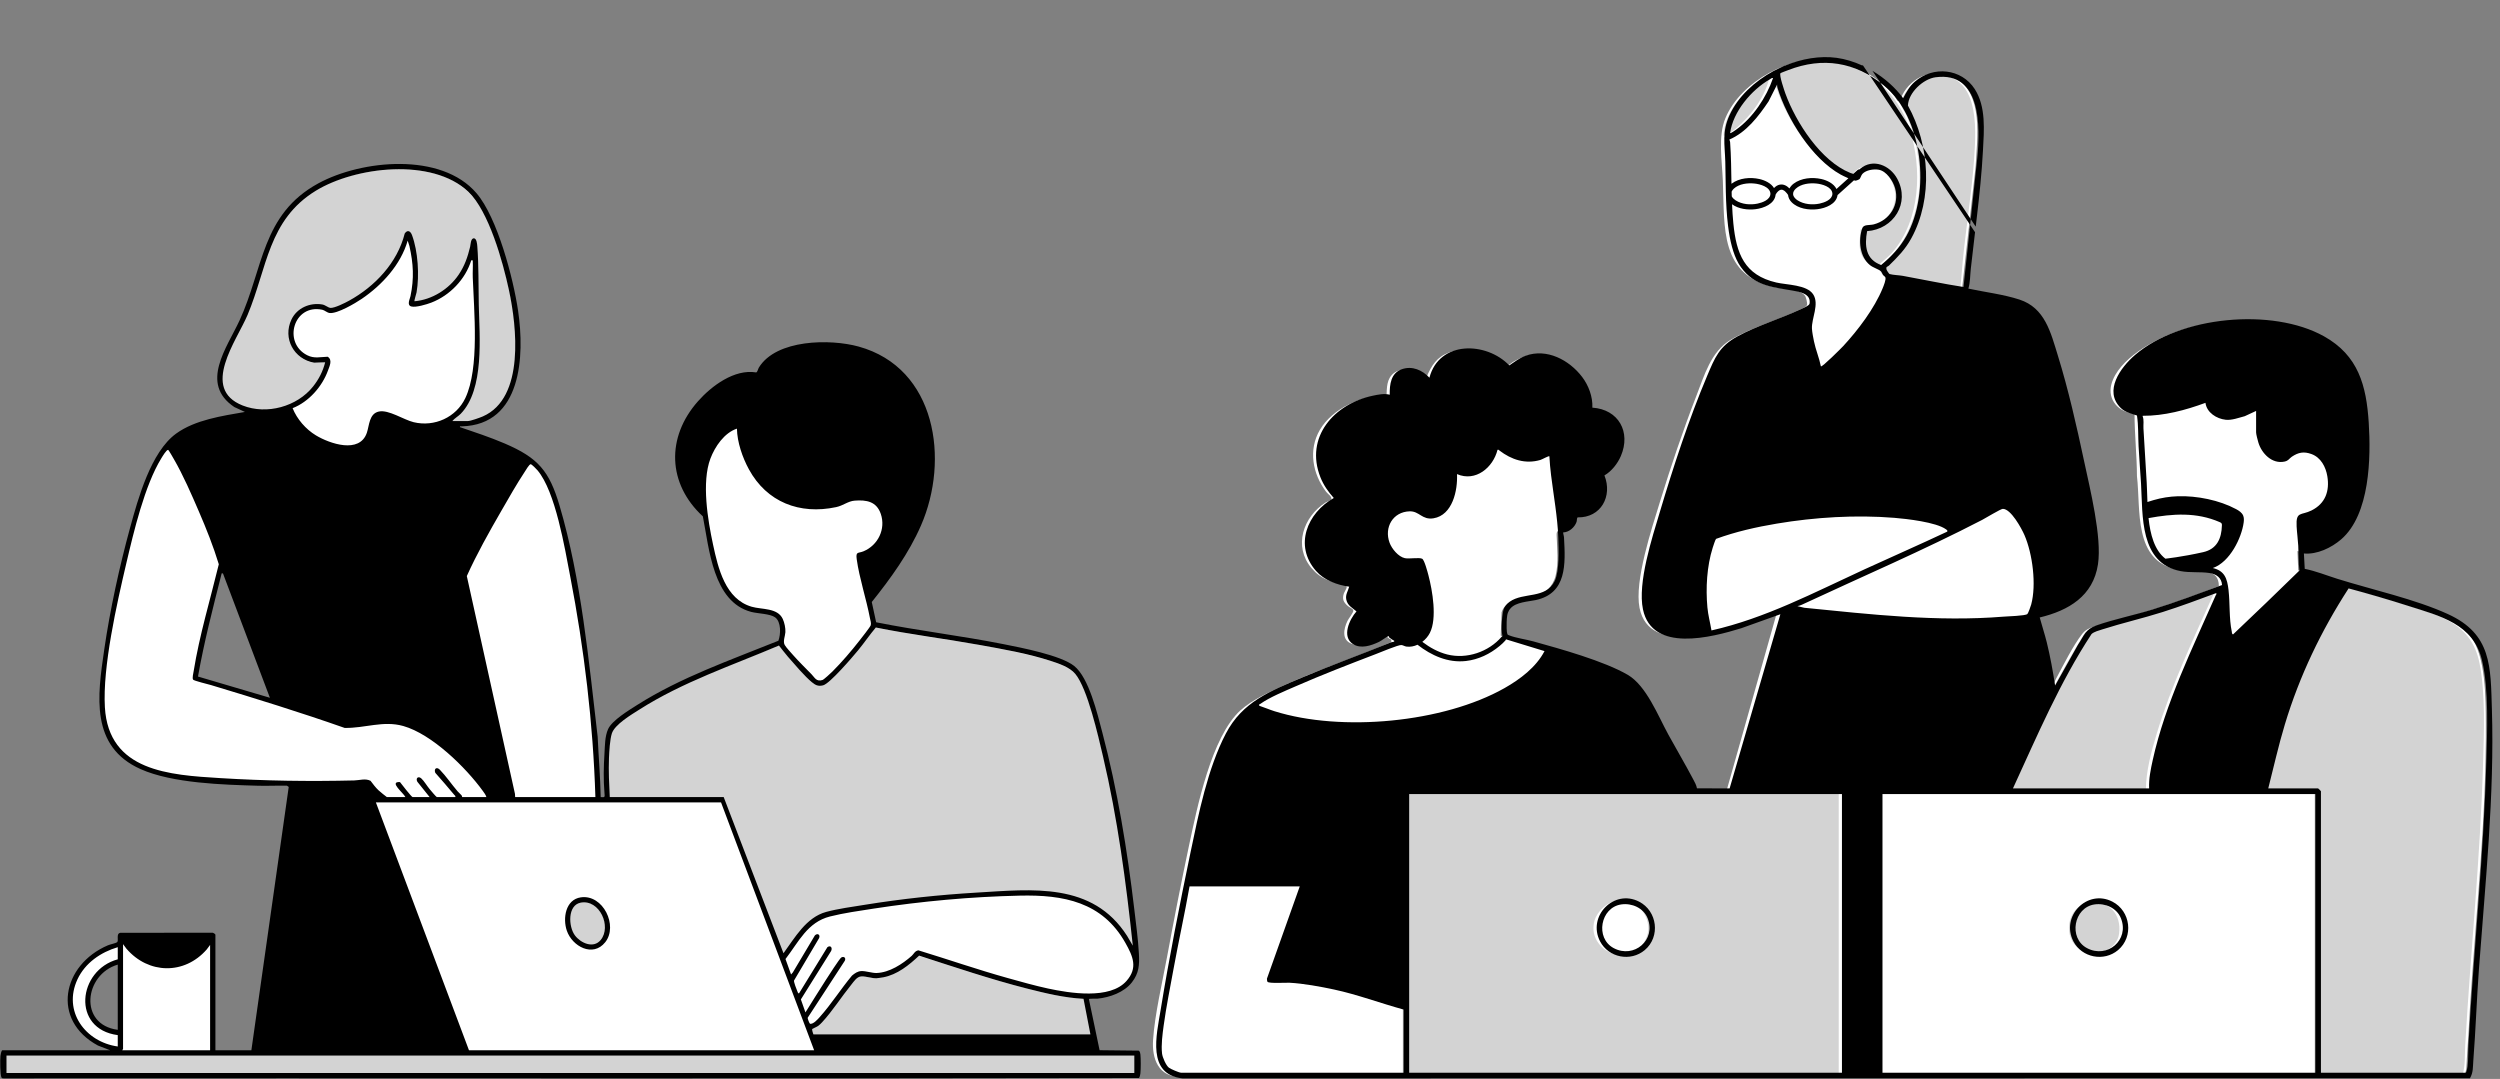 <?xml version="1.0" encoding="UTF-8" standalone="no"?>
<svg
   width="1001"
   zoomAndPan="magnify"
   viewBox="0 0 750.75 324"
   height="432"
   preserveAspectRatio="xMidYMid meet"
   version="1.0"
   id="svg11"
   sodipodi:docname="heroes1 copy.svg"
   inkscape:export-filename="heroes1 copy.svg"
   inkscape:export-xdpi="96"
   inkscape:export-ydpi="96"
   inkscape:version="1.3.2 (091e20e, 2023-11-25)"
   xmlns:inkscape="http://www.inkscape.org/namespaces/inkscape"
   xmlns:sodipodi="http://sodipodi.sourceforge.net/DTD/sodipodi-0.dtd"
   xmlns="http://www.w3.org/2000/svg"
   xmlns:svg="http://www.w3.org/2000/svg">
  <rect x="0" y="0" width="750.75" height="324" fill="#808080" stroke="none"/>
  <sodipodi:namedview
     id="namedview11"
     pagecolor="#ffffff"
     bordercolor="#000000"
     borderopacity="0.25"
     inkscape:showpageshadow="2"
     inkscape:pageopacity="0.0"
     inkscape:pagecheckerboard="0"
     inkscape:deskcolor="#d1d1d1"
     inkscape:zoom="0.71415176"
     inkscape:cx="468.38784"
     inkscape:cy="196.03676"
     inkscape:window-width="1512"
     inkscape:window-height="945"
     inkscape:window-x="0"
     inkscape:window-y="37"
     inkscape:window-maximized="0"
     inkscape:current-layer="g8" />
  <defs
     id="defs4">
    <clipPath
       id="c054de0911">
      <path
         d="M 0 0.055 L 750.5 0.055 L 750.5 323.945 L 0 323.945 Z M 0 0.055 "
         clip-rule="nonzero"
         id="path1" />
    </clipPath>
    <clipPath
       id="4c5e896ede">
      <path
         d="M 346 1 L 750 1 L 750 323.945 L 346 323.945 Z M 346 1 "
         clip-rule="nonzero"
         id="path2" />
    </clipPath>
    <clipPath
       id="84fbf42c8e">
      <path
         d="M 345 0.055 L 750.5 0.055 L 750.5 323.945 L 345 323.945 Z M 345 0.055 "
         clip-rule="nonzero"
         id="path3" />
    </clipPath>
    <clipPath
       id="309f08ec04">
      <path
         d="M 0 49 L 342.637 49 L 342.637 323.945 L 0 323.945 Z M 0 49 "
         clip-rule="nonzero"
         id="path4" />
    </clipPath>
  </defs>
  <g
     clip-path="url(#c054de0911)"
     id="g5">
    <path
       fill="#ffffff"
       d="M 750.5,323.945 H 0 Z"
       fill-opacity="1"
       fill-rule="nonzero"
       id="path5"
       sodipodi:nodetypes="ccc" />
  </g>
  <g
     clip-path="url(#4c5e896ede)"
     id="g6">
    <path
       fill="#ffffff"
       d="m 741.863,191.039 c 4.652,5.852 4.594,18.863 4.637,26.133 0.172,28.336 -2.945,56.648 -4.738,84.895 -0.336,5.328 -0.578,10.715 -0.977,16.051 -0.141,1.863 0.09,3.488 -0.996,5.211 -0.48,-0.355 -0.914,-0.008 -1.312,-0.023 -6.766,-0.254 -13.461,0.019 -20.203,0.008 -91.117,-0.164 -182.367,-0.23 -273.602,-0.047 -20.285,-0.289 -40.547,0.023 -60.801,0.047 -9.824,0.012 -19.613,0.027 -29.449,0.055 -6.57,0.019 -8.531,-5.422 -8.156,-11.09 0.508,-7.625 2.785,-17.293 4.211,-24.98 2.062,-11.109 4.23,-22.27 6.574,-33.324 2.418,-11.398 6.742,-32.797 15.5,-40.699 3.359,-3.031 8.824,-5.586 12.98,-7.457 10.566,-4.77 21.633,-8.473 32.301,-12.996 l -0.055,-0.785 c -0.734,-0.07 -1.762,-1.492 -2.262,-1.504 -0.316,-0.004 -3.699,1.996 -4.512,2.312 -1.695,0.66 -3.328,1.145 -5.102,0.484 -3.07,-1.137 -2.402,-4.492 -1.27,-6.855 0.348,-0.727 1.824,-2.52 1.77,-3.109 -0.055,-0.582 -1.129,-0.945 -1.598,-1.344 -1.375,-1.176 -1.832,-2.129 -1.215,-3.887 0.297,-0.848 1.551,-2.066 0.23,-2.426 -4.215,-1.152 -6.973,-1.555 -9.977,-5.113 -5.52,-6.539 -2.488,-15.375 4.184,-19.668 0.332,-0.215 1.781,-0.773 1.801,-0.91 0.152,-1.008 -1.023,-1.578 -1.578,-2.312 -4.086,-5.398 -5.422,-12.59 -1.887,-18.629 3.703,-6.332 12.73,-10.652 20,-10.055 0.137,-2.648 -0.019,-5.312 2.309,-7.055 1.848,-1.379 4.621,-1.07 6.535,0.043 0.523,0.305 2.645,2.488 3.07,1.895 0.043,-0.062 0.031,-0.473 0.133,-0.707 1.473,-3.438 3.055,-6 6.766,-7.359 4.707,-1.723 11.586,0 15.27,3.32 0.43,0.387 0.488,1.035 1.09,1.121 0.801,0.117 2.168,-1.199 2.965,-1.668 1.457,-0.859 3.395,-1.781 5.086,-1.973 8.035,-0.918 17.328,8.152 16.648,16.273 4.41,0.086 8.336,2.625 9.383,7.043 0.781,3.285 -0.559,7.191 -2.688,9.746 -0.465,0.562 -2.953,2.641 -3.012,2.84 -0.219,0.734 0.582,2.676 0.672,3.629 0.379,3.992 -2.422,7.973 -6.488,8.547 -0.605,0.086 -1.934,-0.055 -2.266,0.168 -0.324,0.223 -0.199,1.113 -0.34,1.605 -0.242,0.875 -1.395,2.004 -2.191,2.434 -1.215,0.656 -1.902,0.098 -1.848,1.824 0.125,4.031 0.652,8.062 -0.297,12.086 -0.801,3.395 -3.41,5.758 -6.742,6.641 -3.254,0.859 -8.242,0.477 -9.484,4.383 l -0.266,7.012 c 3.953,1.449 8.129,2.262 12.18,3.438 7.059,2.047 16.898,4.945 23.285,8.348 6.41,3.418 10.02,12.957 13.422,19.184 2.383,4.363 5.215,8.871 7.387,13.293 0.34,0.688 0.773,1.289 0.695,2.102 l 10.918,-0.019 15.117,-53.484 c -0.344,-0.039 -0.656,0.004 -0.984,0.109 -1.77,0.57 -3.727,1.602 -5.523,2.262 -9.246,3.391 -31.855,11.27 -34.805,-3.531 -1.602,-8.031 3.645,-23.805 6.141,-31.926 3.25,-10.555 6.898,-21.395 10.891,-31.684 2.391,-6.152 4.402,-13.406 10.332,-16.918 6.48,-3.836 14.422,-5.945 21.172,-9.246 0.602,-0.293 1.707,-0.668 1.793,-1.391 0.051,-0.441 -0.305,-1.977 -0.527,-2.395 -1.176,-2.168 -6.27,-2.223 -8.539,-2.652 -17.383,-3.309 -15.664,-17.953 -16.254,-32.164 -0.238,-5.789 -1.48,-13.297 0.762,-18.691 4.676,-11.242 19.844,-19.168 31.703,-17.645 6.875,0.883 14.965,5.781 19.23,11.184 0.203,0.254 0.613,1.113 0.672,1.152 0.996,0.664 1.137,-0.859 1.453,-1.504 2.883,-5.828 9.855,-8.578 15.789,-5.391 8.832,4.75 6.723,18.266 6.324,26.523 -1.418,12.426 -2.723,24.898 -4.141,37.336 1.977,0.203 3.949,0.633 5.891,1.043 4.301,0.914 12.27,2.176 15.168,5.52 4.113,4.746 7.414,18.844 9.055,25.246 2.57,10.035 4.922,20.469 6.812,30.656 2.613,14.094 5.891,27.258 -10.332,33.805 -1.656,0.668 -3.648,1.27 -5.418,1.516 -0.234,0.16 1.168,3.781 1.34,4.375 1.438,4.98 2.754,11.078 3.504,16.207 0.039,0.281 -0.012,1.02 0.023,1.066 0.031,0.039 0.828,0.043 0.941,-0.035 0.113,-0.082 0.977,-2.137 1.207,-2.562 2.141,-3.996 5.262,-10.254 7.973,-13.68 1.289,-1.633 3.059,-1.98 4.969,-2.574 4.012,-1.254 8.145,-2.191 12.172,-3.406 8.066,-2.43 16.027,-5.219 23.863,-8.289 -0.016,-2.738 -1.266,-3.922 -3.848,-4.422 -2.852,-0.555 -5.766,-0.07 -8.633,-0.613 -13.25,-2.504 -10.938,-17.949 -12.117,-28.023 -0.031,-6.297 -0.727,-12.535 -0.73,-18.855 -4.672,-0.145 -8.227,-4.07 -6.941,-8.766 2.059,-7.535 12.828,-13.406 19.715,-15.809 16.129,-5.625 44.871,-5.125 52.742,13.219 3.59,8.367 3.492,20.543 2.637,29.48 -0.844,8.84 -4.062,18.703 -12.906,22.371 -1.996,0.828 -4.188,1.453 -6.324,0.855 l 0.242,5.836 c 0.422,-0.027 0.816,0.012 1.23,0.109 3.016,0.738 6.484,2.176 9.535,3.121 7.645,2.371 15.402,4.449 23.008,6.922 6.035,1.965 13.859,4.461 17.926,9.57 z"
       fill-opacity="1"
       fill-rule="nonzero"
       id="path6"
       sodipodi:nodetypes="cccccccccccccsccccscccccccccccccccccccccccccccccccsccccccccccccccccccccccccscccccccccccccccccccccccccccccccccccc" />
  </g>
  <path
     fill="#d3d3d3"
     d="m 564.566,79.238 c -0.25,0.246 -0.453,0.777 -0.512,0.82 -0.758,0.527 -3.203,-1.168 -3.777,-1.738 -2.629,-2.621 -1.738,-6.07 -1.535,-9.406 7.418,-0.297 12.828,-7.449 9.293,-14.523 -0.945,-1.891 -3.359,-4.387 -5.539,-4.676 -1.859,-0.25 -4.348,0.453 -5.59,1.918 -0.918,1.086 -0.219,1.613 -2.258,1.055 -9.477,-2.586 -19.566,-18.949 -21.59,-28.043 -0.164,-0.73 -0.605,-2.332 -0.246,-2.93 0.23,-0.383 4.305,-1.785 5.055,-2.004 15.551,-4.594 30.715,3.793 35.598,19.035 3.805,11.875 3.289,27.336 -5.238,37.094 -1.133,1.297 -2.5,2.25 -3.66,3.398 z M 579.812,22.715 c -3.922,0.449 -8.422,4.441 -8.855,8.441 -0.117,1.047 0.988,2.273 1.457,3.293 3.094,6.719 4.688,16.043 3.824,23.371 -0.996,8.461 -4.691,16.777 -11.535,22.039 -0.492,1.004 0.141,2.324 1.027,2.863 7.691,1.164 15.301,2.781 22.945,4.188 l 0.727,-8.395 c 0.988,-10.207 2.684,-20.41 3.414,-30.645 0.699,-9.836 1.711,-26.828 -13.004,-25.156 z M 421.23,237.969 h 130.938 v 84.285 c 0,0.023 -0.34,0.363 -0.363,0.363 H 421.23 Z m 72.035,45.605 c 4.582,-5.766 -0.723,-14.32 -7.605,-13.199 -2.973,0.484 -5.977,3.199 -6.824,6.07 -2.383,8.059 8.605,14.457 14.43,7.129 z M 521.379,38.504 c 4.609,-3.887 8.957,-9.824 10.102,-15.809 -0.445,-0.461 -4.414,2.477 -4.984,2.922 -4.367,3.445 -8.797,9.336 -8.887,15.078 0.379,0.387 3.289,-1.789 3.77,-2.191 z M 721.992,181.469 c -6.176,-1.984 -12.457,-3.727 -18.684,-5.531 0.023,0.336 0.016,0.652 -0.129,0.969 -0.457,0.988 -2.062,2.922 -2.746,4.066 -8.426,14.039 -14.379,28.41 -18.477,44.293 -0.855,3.32 -1.383,7.094 -2.375,10.277 -0.195,0.621 -0.652,1.039 -0.613,1.695 h 15.457 c 0.062,0 0.605,0.766 0.605,0.852 v 84.527 h 44.539 c 0.789,-2.828 0.562,-5.758 0.727,-8.637 1.621,-28.25 4.551,-56.371 5.371,-84.637 0.27,-9.344 0.746,-21.031 -1.055,-30.105 -2.43,-12.27 -12.121,-14.395 -22.621,-17.77 z m -94.68,89.645 c -6.789,0.965 -8.18,10.902 -2.359,14.152 4.16,2.32 10.746,0.16 11.406,-4.867 0.773,-5.887 -3.043,-10.141 -9.047,-9.285 z m 30.609,-91.273 c -9.605,3.461 -19.289,5.703 -28.848,8.871 -0.98,0.324 -1.949,0.656 -2.852,1.16 -7.996,12.57 -14.457,26.074 -20.555,39.66 -0.875,1.953 -2.406,4.828 -3.008,6.727 -0.105,0.328 -0.152,0.637 -0.113,0.98 h 41.863 c 0.027,-5.707 1.637,-11.582 3.285,-17.027 4.324,-14.305 10.926,-28.234 17.047,-41.828 l 0.109,-0.98 c -0.344,-0.059 -0.648,0.023 -0.977,0.113 -1.793,0.484 -4.105,1.656 -5.953,2.324 z"
     fill-opacity="1"
     fill-rule="nonzero"
     id="path7"
     sodipodi:nodetypes="ccccccccccccccccccccccccccssccccccccccccccccccsscccccccccccccccccccccc" />
  <g
     clip-path="url(#84fbf42c8e)"
     id="g8"
     transform="translate(1.457,-8e-5)">
    <path
       fill="#000000"
       d="m 591.648,69.734 c -0.438,3.66 -0.875,7.316 -1.273,10.973 -0.215,1.98 -0.164,4.031 -0.727,5.961 4.965,1.062 10.512,1.723 15.328,3.289 7.676,2.496 9.395,9.875 11.566,16.898 3.137,10.141 5.629,21.168 7.844,31.57 1.781,8.371 5.41,22.926 4.176,31.043 -1.445,9.523 -8.797,13.867 -17.492,15.961 0.676,2.5 1.5,4.965 2.121,7.48 1.047,4.258 1.832,8.621 2.5,12.949 l 6.863,-12.234 c 1.871,-2.809 2.18,-4.648 5.598,-5.836 5.316,-1.848 11.246,-3.043 16.688,-4.73 7.086,-2.191 14.031,-4.816 20.98,-7.371 -0.109,-2.195 -1.746,-3.316 -3.789,-3.617 -2.855,-0.422 -5.828,-0.023 -8.676,-0.57 -12.352,-2.379 -11.305,-16.676 -11.863,-26.332 -0.215,-3.711 -0.547,-7.469 -0.734,-11.184 -0.156,-3.059 -0.023,-6.191 -0.48,-9.203 -1.676,-0.578 -3.523,-0.961 -4.852,-2.254 -5.262,-5.117 -0.035,-12.223 4.242,-15.91 13.555,-11.691 41.203,-14.301 56.746,-5.641 10.348,5.766 12.75,14.793 13.461,25.953 0.672,10.496 0.379,27.547 -8.266,35.027 -2.934,2.539 -7.258,4.617 -11.203,4.254 l 0.25,4.613 c 3.348,0.664 6.535,1.977 9.785,2.992 10.531,3.297 23.344,6.086 33.211,10.594 13.172,6.012 12.809,15.707 13.207,28.637 0.797,25.754 -1.988,52.16 -3.883,77.824 -0.684,9.242 -0.984,18.516 -1.703,27.73 -0.148,1.863 0.019,3.453 -1.008,5.199 l -386.586,0.043 c -10.836,-1.148 -7.824,-13.031 -6.609,-20.492 2.566,-15.734 5.75,-31.824 9,-47.438 2.395,-11.5 5.164,-25.223 10.598,-35.625 4.961,-9.5 13.289,-12.762 22.684,-16.734 8.855,-3.75 17.93,-7.031 26.848,-10.633 0.285,-0.117 0.855,-0.176 0.895,-0.199 0.48,-0.301 -0.219,-0.465 -0.312,-0.547 -0.281,-0.242 -0.711,-0.441 -0.977,-0.672 -0.211,-0.184 -0.145,-0.527 -0.293,-0.48 -0.602,0.18 -2.066,1.363 -2.875,1.746 -2.336,1.105 -5.426,2.172 -7.797,0.645 -3.453,-2.219 -1.062,-7.414 1.055,-9.812 -1.25,-1.078 -2.664,-1.727 -3.055,-3.512 -0.328,-1.52 0.488,-2.52 0.867,-3.906 -3.637,-0.508 -7.516,-1.934 -9.977,-4.746 -6.66,-7.629 -2.625,-17.383 5.348,-21.891 -1.648,-1.832 -3.098,-3.898 -4.008,-6.203 -4.785,-12.105 4.156,-22.047 15.645,-24.492 1.684,-0.359 3.484,-0.746 5.16,-0.32 -0.039,-3.082 0.328,-6.504 3.656,-7.656 3.133,-1.086 6.137,0.281 8.27,2.551 2.926,-11.211 17.062,-10.875 23.969,-3.699 1.582,-1.043 3.055,-2.215 4.863,-2.879 6.402,-2.344 13.152,1.254 17.027,6.355 1.945,2.562 3.219,5.977 3.066,9.215 7.883,0.516 11.641,7.332 8.559,14.527 -0.969,2.258 -2.793,4.598 -4.934,5.82 2.488,6.238 -1.035,12.738 -8.027,12.602 -0.309,0.215 -0.199,0.961 -0.344,1.363 -0.578,1.629 -2.238,3.109 -4.023,3.156 0.016,0.547 0.227,1.004 0.258,1.566 0.438,7.949 0.883,16.75 -8.52,18.754 -2.141,0.457 -5.922,0.59 -7.535,2.484 -0.152,0.176 -0.777,0.816 -0.996,2.09 -0.18,1.066 -0.215,2.785 -0.18,3.914 0.027,0.93 0.098,1.344 0.211,1.688 0.102,0.301 0.312,0.316 0.559,0.414 1.969,0.797 5.043,1.199 7.207,1.801 8.16,2.262 21.258,5.902 28.391,10.055 5.586,3.258 9.121,12.348 12.203,17.969 2.434,4.434 5.027,8.816 7.391,13.289 0.465,0.887 1.027,1.84 1.191,2.82 l 9.805,0.035 15.242,-52.309 -11.738,4.199 c -8.93,2.746 -26.754,7.453 -29.523,-5.652 -1.68,-7.957 2.75,-21.527 5.121,-29.445 3.996,-13.371 8.695,-27.781 14.121,-40.613 2.336,-5.527 3.66,-8.965 9.199,-11.969 5.984,-3.242 12.922,-5.277 19.074,-8.184 0.656,-0.309 2.41,-0.992 2.512,-1.621 0.406,-2.559 -2.043,-3.32 -4.078,-3.715 -6.469,-1.246 -12.32,-1.27 -16.57,-7.277 -1.859,-2.629 -2.945,-6.418 -3.59,-10.59 l -0.227,-1.668 c -0.848,-6.77 -0.691,-14.242 -0.84,-19.332 -0.152,-5.277 -1.055,-8.961 1.281,-14.027 2.523,-5.477 7.426,-10.113 13.188,-13.227 l 3.348,-1.633 c 0.031,0 0.051,0.012 0.078,0.016 5.074,-2.098 10.547,-3.031 15.535,-2.352 2.582,0.352 5.18,1.152 7.664,2.285 0.07,-0.02 0.141,-0.047 0.227,-0.047 l 30.455,45.323 z m -56.945,-41.625 c 3.148,8.645 10.652,20.289 19.488,23.82 0.371,0.145 0.652,0.238 0.883,0.293 0.426,-0.383 0.852,-0.766 1.273,-1.148 0.188,-0.168 0.395,-0.223 0.594,-0.207 0.066,-0.062 0.141,-0.129 0.219,-0.195 3.867,-3.211 8.934,-1.035 11.117,2.992 3.969,7.309 -1.09,15.199 -9.039,15.746 -0.805,4.355 -0.465,8.512 4.215,10.172 3.047,-2.543 5.629,-5.23 7.582,-8.719 7.277,-12.996 5.105,-35.535 -6.824,-45.246 -8.598,-7 -18.242,-8.598 -28.66,-4.57 -0.348,0.137 -2.266,0.84 -2.34,0.945 -0.418,0.598 1.152,5.176 1.492,6.117 z m -16.605,11.855 c 0.148,0.164 1.527,-0.832 1.781,-1.012 5.07,-3.602 9.102,-9.691 11.117,-15.527 -0.414,-0.082 -0.641,0.211 -0.953,0.387 -5.508,3.121 -11.117,9.762 -11.945,16.152 z m -0.246,1.953 c 0.129,0.27 0.23,0.527 0.25,0.836 0.289,4.137 0.328,8.293 0.402,12.445 0.016,-0.012 0.031,-0.027 0.047,-0.043 2.281,-1.727 5.602,-2 8.32,-1.398 1.633,0.363 3.52,1.238 4.406,2.715 0.477,-0.496 1.051,-0.902 1.73,-1.023 1.172,-0.211 2.137,0.352 2.914,1.141 0.289,-0.535 0.703,-1.023 1.242,-1.434 2.281,-1.727 5.602,-2 8.316,-1.398 1.738,0.387 3.754,1.352 4.555,2.996 1.195,-1.074 2.387,-2.145 3.578,-3.219 -0.938,-0.406 -1.898,-0.875 -2.34,-1.121 -8.625,-4.773 -16.121,-16.809 -18.953,-26.059 -0.098,-0.324 -0.117,-0.652 -0.109,-0.984 l -2.574,5.09 c -3.016,4.492 -6.684,9.289 -11.785,11.457 z m 30.957,16.215 c -0.121,-2.055 -3.168,-2.855 -4.785,-3.02 -2.047,-0.207 -4.617,0.078 -6.199,1.539 -0.484,0.445 -0.887,1.047 -0.809,1.73 0.09,0.77 0.734,1.383 1.348,1.781 1.883,1.219 4.445,1.43 6.598,0.977 1.422,-0.301 3.758,-1.129 3.852,-2.891 -0.004,-0.039 -0.004,-0.078 -0.004,-0.117 z m -16.156,-0.801 c 0,0.004 0.027,-0.02 0.055,-0.043 -0.027,0.016 -0.055,0.035 -0.055,0.043 z m -14.062,1.645 c 0.254,0.496 0.715,0.898 1.16,1.188 1.883,1.219 4.445,1.43 6.598,0.977 1.438,-0.305 3.805,-1.145 3.855,-2.941 -0.059,-2.105 -3.156,-2.922 -4.793,-3.086 -2.047,-0.207 -4.617,0.078 -6.199,1.539 -0.273,0.254 -0.512,0.559 -0.66,0.902 0.012,0.473 0.027,0.949 0.039,1.422 z m 24.441,29.406 c 1.945,2.926 -0.527,7.266 -0.359,10.324 0.055,1.043 0.383,2.719 0.602,3.781 0.523,2.551 1.574,4.977 2.082,7.531 0.301,0.379 6.23,-5.57 6.695,-6.074 4.453,-4.805 9.352,-11.281 11.844,-17.352 0.297,-0.723 1.125,-2.73 0.812,-3.328 -0.121,-0.238 -0.527,-0.461 -0.723,-0.742 -0.238,-0.34 -0.309,-0.789 -0.629,-1.078 -0.664,-0.598 -2.32,-1.062 -3.273,-1.836 -3.082,-2.492 -3.547,-7.492 -2.309,-11.055 0.43,-1.238 2.164,-0.84 3.453,-1.172 4.852,-1.25 7.805,-5.988 6.402,-10.883 -0.617,-2.16 -2.559,-5.129 -4.93,-5.531 -1.508,-0.258 -3.773,0.09 -4.855,1.238 -0.383,0.406 -0.617,1.309 -0.867,1.562 -0.141,0.145 -1.016,0.508 -1.238,0.492 -0.117,-0.008 -0.281,-0.047 -0.465,-0.098 -1.637,1.473 -3.277,2.945 -4.914,4.422 -0.359,2.723 -3.625,3.949 -6.016,4.242 -2.613,0.324 -5.879,-0.145 -7.801,-2.121 -0.641,-0.66 -0.977,-1.41 -1.043,-2.164 -0.25,-0.367 -0.496,-0.688 -0.84,-1.008 -0.07,-0.066 -0.141,-0.125 -0.215,-0.188 v -0.004 c -0.035,-0.023 -0.066,-0.047 -0.098,-0.066 -0.113,-0.078 -0.234,-0.137 -0.352,-0.199 -0.023,-0.012 -0.066,-0.031 -0.109,-0.043 -0.055,-0.02 -0.109,-0.035 -0.168,-0.047 -0.012,-0.004 -0.023,-0.004 -0.035,-0.008 -0.039,0 -0.102,-0.008 -0.121,-0.008 -0.055,0 -0.109,0.004 -0.168,0.004 -0.094,0.023 -0.184,0.047 -0.273,0.074 -0.012,0.004 -0.008,0 -0.012,0.004 -0.043,0.02 -0.086,0.039 -0.125,0.062 -0.086,0.047 -0.168,0.098 -0.246,0.152 -0.004,0.004 -0.016,0.012 -0.023,0.016 -0.031,0.027 -0.062,0.051 -0.094,0.078 -0.07,0.062 -0.141,0.129 -0.207,0.195 -0.066,0.07 -0.133,0.141 -0.195,0.215 -0.027,0.031 -0.055,0.062 -0.082,0.094 -0.082,0.117 -0.168,0.23 -0.242,0.352 -0.051,0.078 -0.09,0.156 -0.137,0.238 -0.27,2.812 -3.598,4.074 -6.027,4.371 -2.301,0.285 -5.105,-0.047 -7.055,-1.48 0.082,1.922 0.199,3.836 0.391,5.742 0.898,9.074 3.301,15.543 12.898,17.758 3.223,0.746 9.145,0.637 11.066,3.535 z m 15.297,82.648 c 8.32,-3.824 16.715,-7.488 24.992,-11.391 0.09,-0.426 -0.117,-0.484 -0.402,-0.691 -2.945,-2.137 -11.781,-3.141 -15.535,-3.445 -11.543,-0.934 -23.805,-0.184 -35.262,1.738 -6.184,1.035 -12.363,2.43 -18.238,4.582 -0.191,0.102 -0.887,2.254 -1.02,2.684 -1.754,5.547 -2.113,12.094 -1.586,17.883 0.215,2.332 0.836,4.625 1.223,6.93 16.172,-3.645 30.898,-11.426 45.828,-18.289 z m -137.898,-3.414 c 1.289,0.277 4.289,-0.281 5.184,0.172 0.68,0.344 1.633,4.012 1.879,4.934 1.227,4.676 2.652,12.961 0.441,17.336 -0.52,1.023 -1.316,1.961 -2.27,2.688 2.25,1.707 4.742,3.094 7.496,3.793 5.812,1.477 12.438,-0.77 16.34,-5.332 0.074,-0.086 0.156,-0.145 0.238,-0.184 -0.57,-2.152 -0.043,-7.047 0.387,-8.164 0.297,-0.77 0.828,-1.484 1.785,-2.164 4.137,-2.934 10.805,-0.746 13.504,-6.203 1.445,-2.93 1.219,-9.637 1.086,-13.027 -0.242,-6.258 -1.395,-12.512 -2.168,-18.75 -0.234,-1.879 -0.406,-3.801 -0.512,-5.691 -0.191,-0.195 -2.176,0.941 -2.676,1.09 -4.551,1.348 -8.727,-0.086 -12.289,-2.797 -0.211,-0.16 -0.242,-0.336 -0.609,-0.242 -1.328,5.328 -6.574,9.719 -12.168,7.297 0.242,4.887 -1.336,12.328 -7.047,13.27 -3.469,0.57 -4.238,-2.18 -7.184,-2.09 -5.023,0.148 -7.711,4.82 -6.02,9.426 0.668,1.82 2.637,4.223 4.602,4.641 z m -43.738,44.32 c 1.535,0.496 3.027,1.156 4.57,1.641 20.062,6.305 50.691,3.473 69.098,-6.945 4.68,-2.648 9.484,-6.273 12.004,-11.105 l -11.578,-3.539 c -0.027,0.113 -0.078,0.227 -0.168,0.336 -0.523,0.609 -1.133,1.152 -1.746,1.664 -2.887,2.41 -6.363,4.082 -10.117,4.512 -5.383,0.613 -10.379,-1.645 -14.531,-4.883 -1.047,0.48 -2.195,0.707 -3.344,0.551 -0.527,-0.074 -1.008,-0.422 -1.5,-0.465 -0.898,-0.086 -6.379,2.219 -7.703,2.727 -7.922,3.039 -16.199,6.234 -23.957,9.629 -3.211,1.402 -7.941,3.34 -10.719,5.332 -0.215,0.156 -0.441,-0.019 -0.309,0.547 z m 43.32,91.223 c -6.969,-1.91 -13.785,-4.484 -20.879,-6.012 -4.062,-0.871 -9.184,-1.809 -13.305,-2.027 -1.117,-0.059 -6.199,0.273 -6.652,-0.285 -0.113,-0.141 -0.195,-0.734 -0.168,-0.949 l 9.852,-27.703 h -33.098 c -1.461,8.277 -3.289,16.488 -4.801,24.758 -1.016,5.543 -2.203,11.434 -2.961,16.984 -0.359,2.613 -0.797,5.867 -0.492,8.469 0.133,1.117 1.18,3.578 2.078,4.246 0.52,0.387 3.055,1.492 3.621,1.492 h 66.805 z M 551.68,238.453 H 421.715 v 83.68 H 551.68 Z M 684.688,217.535 c -1.918,6.344 -3.352,12.812 -4.988,19.219 h 14.969 c 0.059,0 0.852,0.789 0.852,0.848 v 84.531 h 43.441 c 0.301,0 0.539,-1.473 0.586,-1.852 0.27,-2.176 0.145,-4.355 0.266,-6.543 1.574,-28.328 4.574,-56.504 5.367,-84.879 0.258,-9.18 0.809,-21.797 -1.297,-30.594 -2.621,-10.969 -12.629,-13.27 -22.133,-16.309 -5.922,-1.895 -11.93,-3.648 -17.922,-5.258 -8.23,12.699 -14.754,26.309 -19.141,40.836 z m -18.906,-59.777 c 0.004,-0.18 0.004,-0.367 -0.078,-0.523 -0.113,-0.227 -0.363,-0.348 -0.598,-0.449 -6.961,-3.031 -14.105,-2.527 -21.359,-1.195 0.523,4.891 1.766,9.652 5.062,12.184 0,0 4.977,-0.523 11.348,-1.961 4.094,-0.922 5.527,-4.051 5.625,-8.055 z m 1.996,19.52 c 0.457,4.039 0.133,8.398 0.969,12.406 0.07,0.336 -0.027,0.613 0.367,0.848 6.711,-6.332 13.344,-12.75 19.953,-19.203 -0.309,-2.469 -0.23,-4.953 -0.359,-7.43 -0.102,-1.914 -0.395,-3.922 -0.492,-5.836 -0.238,-4.621 1.332,-3.203 4.477,-4.773 4.16,-2.078 5.48,-5.828 4.746,-10.277 -0.469,-2.816 -1.949,-5.641 -4.773,-6.664 -2.262,-0.82 -3.91,-0.527 -5.895,0.809 -0.816,0.551 -0.945,1.191 -2.188,1.457 -3.75,0.809 -6.898,-2.453 -7.871,-5.781 -0.191,-0.641 -0.664,-2.441 -0.664,-2.988 v -6.445 l -3.406,1.582 c -1.777,0.457 -3.844,1.266 -5.695,1.074 -2.754,-0.285 -5.734,-2.16 -6.105,-5.086 -5.977,2.199 -12.449,3.941 -18.863,3.891 l -0.004,0.125 c 0.453,1.16 0.176,2.426 0.242,3.648 0.309,5.418 0.664,10.875 0.98,16.293 0.098,1.695 0.129,3.699 0.219,5.82 0.762,-0.262 1.742,-0.535 1.859,-0.57 2.359,-0.695 4.812,-1.078 7.27,-1.156 5.715,-0.188 12.453,1.164 17.504,3.875 0.859,0.461 1.742,1.039 2.117,1.941 0.27,0.652 0.238,1.387 0.145,2.086 -0.613,4.578 -4.129,11.875 -9.258,13.652 3.512,0.852 4.312,3.059 4.727,6.703 z m -103.926,61.176 v 83.68 h 129.965 v -83.68 z m 39.184,-1.699 h 40.887 c -0.125,-2.875 0.477,-5.727 1.09,-8.52 3.727,-16.906 11.965,-33.672 18.91,-49.453 0.09,-0.195 0.434,-0.5 0.078,-0.652 -5.301,1.969 -10.605,3.945 -15.996,5.66 -5.992,1.906 -12.164,3.301 -18.141,5.219 -0.996,0.32 -2.477,0.699 -3.23,1.395 -9.539,14.527 -16.355,30.605 -23.598,46.352 z m -63.355,-55.176 c -0.434,0.203 -0.914,0.355 -1.383,0.445 l 2.062,0.488 c 19.914,1.98 39.879,4.293 59.875,2.668 1.172,-0.102 6.461,-0.23 7.125,-0.781 0.254,-0.211 1.02,-2.379 1.152,-2.863 1.598,-5.938 0.426,-15.199 -2.023,-20.844 -0.879,-2.02 -4.074,-7.91 -6.5,-7.879 -0.629,0.004 -5.176,2.781 -6.195,3.309 -17.621,9.137 -36.105,17.051 -54.113,25.457 z M 592.328,47.387 c 0.891,-9.215 1.27,-25.992 -12.52,-24.188 -3.719,0.484 -8.184,4.625 -8.312,8.504 6.535,11.793 7.609,27.871 1,39.891 -1.824,3.316 -4.027,5.547 -6.691,8.156 -0.457,0.441 -0.957,0.188 -0.738,1.195 0.055,0.242 0.758,1.301 0.906,1.344 1.109,0.32 2.816,0.336 4.016,0.555 6.07,1.094 12.113,2.406 18.199,3.34 l 1.82,-17.035 c -0.059,-0.215 -0.031,-0.445 0.066,-0.645 z M 560.84,21.273 c 3.637,2.16 6.875,5.023 9.219,8.23 1.023,-1.914 1.855,-3.535 3.523,-4.988 5.496,-4.805 13.973,-3.969 17.977,2.23 3.43,5.316 2.789,12.438 2.469,18.445 -0.352,6.625 -1.048,13.236 -1.818,19.837 -0.118,1.012 -0.238,2.023 -0.358,3.034 L 561.334,22.018 Z m 60.352,261.43 c -3.926,-7.523 4.141,-15.832 11.703,-11.941 5.492,2.824 6.465,10.539 1.695,14.555 -4.23,3.559 -10.848,2.277 -13.398,-2.613 z m 4.066,2.012 c 6.102,3.25 12.828,-2.438 10.195,-8.973 -1.238,-3.082 -4.719,-4.602 -7.898,-4.145 -6.297,0.906 -7.914,10.129 -2.297,13.117 z m -146.203,-2.012 c -3.926,-7.523 4.145,-15.832 11.707,-11.941 5.492,2.824 6.465,10.539 1.695,14.555 -4.23,3.559 -10.848,2.277 -13.402,-2.613 z m 4.07,2.012 c 6.102,3.25 12.828,-2.438 10.195,-8.973 -1.242,-3.082 -4.719,-4.602 -7.898,-4.145 -6.297,0.906 -7.914,10.129 -2.297,13.117 z"
       fill-opacity="1"
       fill-rule="nonzero"
       id="path8"
       sodipodi:nodetypes="cccccccccccccccccccccccccccccccccccccccccccccccccccccccccccccccccccccccccccccccccccccccccccccccccccccccccccccccccccccscccccccccccccccsssccccccssscssccccccssccccccccccccccscccccccccccccccsccccccccccccccccccccccccccccccccccccccccccccccccccccccccccccccccccccccccccccscccccccccsscscccccccscccccssscccccccccccscccccccccccccccssccccccccccsccsccccccccccccccccccccccccccccsccccscccccccccccccc" />
  </g>
  <path
     fill="#ffffff"
     d="M 341.32 316.312 L 341.32 322.914 L 1.266 322.914 L 1.266 316.312 L 35.25 316.312 C 35.578 316.312 36.215 315.258 35.359 314.836 C 34.695 314.508 32.824 314.285 31.902 313.973 C 23.762 311.227 19.008 303.082 22.363 294.754 C 24.43 289.629 28.496 286.516 33.488 284.496 C 35.645 283.621 36.648 284.191 36.273 281.023 L 63.438 281.023 C 63.461 281.023 63.777 281.34 63.777 281.367 L 63.777 315.742 C 63.777 315.914 64.5 316.426 64.789 316.324 C 68.188 316.012 72.176 316.695 75.496 316.324 C 76.086 316.258 76.41 316.004 76.691 315.473 L 87.879 235.844 C 87.828 235.418 87.488 235.094 87.074 235.039 C 84.422 234.965 81.758 235.125 79.109 235.047 C 67.922 234.715 49.836 234.504 40.156 228.758 C 30.477 223.016 30.395 214.156 31.273 203.965 C 32.504 189.766 35.836 174.316 39.52 160.539 C 41.734 152.25 45.621 137.656 52.18 132.016 C 58.047 126.965 66.914 125.848 74.301 124.574 C 76.383 122.957 72.559 122.348 71.348 121.703 C 59.828 115.562 70.93 101.41 74.184 93.492 C 80.352 78.473 79.992 65.121 95.758 56.137 C 108.48 48.887 132.281 46.613 142.648 58.941 C 148.234 65.586 152.66 82.227 154.18 90.879 C 156.504 104.133 157.195 125.172 139.562 127.102 C 138.211 127.25 134.691 126.73 137.133 128.895 C 144.473 131.727 152.965 133.773 159.324 138.547 C 165.871 143.461 167.914 154.691 169.633 162.367 C 173.918 181.453 176.781 201.086 178.336 220.582 C 178.777 226.109 179.059 231.66 179.48 237.195 C 179.543 238.059 179.125 239.953 180.086 240.23 C 180.465 240.34 181.441 240.34 181.82 240.23 C 183.035 239.879 182.219 236.602 182.195 235.617 C 182.086 231.602 182.012 223.848 183.176 220.188 C 184.133 217.172 188.055 214.996 190.633 213.312 C 203.914 204.629 219.109 199.379 233.738 193.422 C 234.91 192.848 235.074 191.73 235.168 190.531 C 235.273 189.207 235.223 187.68 234.688 186.457 C 233.234 183.141 229.742 183.707 226.754 183.02 C 217.164 180.816 215.191 171.316 213.414 162.914 C 212.992 160.918 212.582 156.352 211.926 154.844 C 211.664 154.238 209.598 152.562 208.93 151.695 C 203.137 144.156 201.875 134.996 206.484 126.516 C 209.859 120.312 218.48 112.227 225.965 112.551 C 226.48 112.574 226.949 112.914 227.512 112.75 C 228.008 112.602 229.023 110.277 229.594 109.59 C 234.492 103.684 247.102 102.969 254.082 104.199 C 273.258 107.574 280.762 123.559 279.73 141.82 C 278.918 156.238 269.414 169.574 260.895 180.555 C 260.797 180.836 260.84 181.113 260.867 181.398 C 260.988 182.582 261.762 186.047 262.145 187.184 C 262.625 188.609 263.41 187.996 264.582 188.16 C 277.871 190.047 292.363 192.395 305.453 195.266 C 309.836 196.223 319.848 198.383 322.91 201.453 C 325.988 204.543 328.484 214.227 329.664 218.594 C 335.355 239.633 339.316 263.926 340.863 285.695 C 341.012 287.766 341.395 289.379 340.746 291.492 C 338.98 297.238 332.098 299.09 326.699 299.051 C 326.098 299.297 325.988 299.867 326.109 300.461 C 327.461 305.066 327.699 310.738 329.102 315.23 C 329.188 315.504 329.629 316.312 329.84 316.312 Z M 66.43 170.629 C 66.043 170.738 65.879 171.227 65.754 171.562 C 64.238 175.707 63.105 181.668 62.066 186.086 C 60.93 190.938 59.051 197.59 58.57 202.391 C 58.5 203.09 58.418 203.711 59.172 204.02 C 60.48 204.551 62.555 204.883 64.004 205.324 C 69.52 207 75.02 208.73 80.539 210.402 C 81.891 210.707 82.273 209.629 81.742 208.504 L 67.586 171.461 C 67.375 171.062 66.938 170.484 66.43 170.629 Z M 34.848 288.801 C 34.391 288.891 33.105 289.523 32.633 289.785 C 26.082 293.402 23.348 302.988 29.797 308.113 C 31.047 309.105 35.984 311.652 36.285 308.926 C 36.184 302.438 36.434 295.91 36.156 289.449 C 35.77 288.961 35.504 288.672 34.848 288.801 Z M 34.848 288.801 "
     fill-opacity="1"
     fill-rule="nonzero"
     id="path9" />
  <path
     fill="#d3d3d3"
     d="m 182.434,240.27 c -0.195,-4.094 -0.406,-8.289 -0.238,-12.418 0.086,-2.117 0.293,-5.719 0.98,-7.668 0.766,-2.168 4.613,-4.668 6.547,-5.965 13.418,-8.977 29.336,-14.328 44.211,-20.391 l 0.312,0.012 c 0.133,0.828 0.832,1.359 1.258,2.043 2.828,2.562 5.438,6.605 8.297,8.992 2.219,1.848 3.34,0.969 5.238,-0.684 1.637,-1.422 3.426,-3.48 4.887,-5.121 3.02,-3.395 5.832,-7.008 8.438,-10.723 15.082,3.035 30.574,4.551 45.547,8.094 4.148,0.98 12.57,2.832 15.223,6.152 3.363,4.215 5.836,14.887 7.215,20.324 4.891,19.273 8.465,41.328 10.066,61.176 0.023,0.262 0.047,1.426 -0.004,1.484 -0.019,0.023 -0.648,0.016 -0.668,-0.012 -0.051,-0.082 -0.016,-0.414 -0.145,-0.645 -7.672,-13.789 -18.051,-17.059 -33.406,-16.66 -15.078,0.395 -30.254,1.777 -45.195,4.137 -4.051,0.641 -8.977,1.281 -12.875,2.359 -5.758,1.59 -9.598,7.816 -12.711,12.5 l -0.578,0.133 -18.188,-47.121 z M 140.266,127.352 c 2.836,0 7.801,-2.746 9.66,-4.898 8.844,-10.25 4.141,-32.863 0.57,-44.734 -2.422,-8.066 -5.305,-17.305 -12.543,-22.27 -11.145,-7.637 -32.434,-4.98 -43.559,1.824 -14.551,8.895 -14.715,23.273 -20.734,37.516 -3.086,7.301 -13.234,20.785 -3.223,26.914 7.383,4.52 18.562,1.703 23.793,-4.945 1.84,-2.332 3.363,-5.074 3.645,-8.074 -3.055,0.578 -5.852,0.219 -8.188,-1.934 -6.141,-5.648 -1.523,-15.793 6.656,-14.406 0.891,0.148 1.961,1.055 2.777,1.059 1.5,0.004 4.793,-1.656 6.18,-2.438 5.961,-3.359 12.141,-9.25 14.891,-15.594 0.59,-1.359 0.922,-3.289 1.5,-4.414 0.938,-1.82 1.613,1.199 1.805,1.93 1.121,4.238 1.734,9.016 1.203,13.371 -0.215,1.723 -0.793,3.402 -0.914,5.121 1.887,0.121 3.945,-0.543 5.684,-1.254 6.336,-2.598 10.199,-8.09 11.754,-14.637 0.121,-0.52 0.344,-2.969 0.863,-3 0.434,-0.027 0.348,2 0.57,2.383 0.305,5.852 0.316,11.672 0.441,17.543 0.223,10.668 2.215,27.008 -7.867,33.996 -0.48,0.336 -0.941,0.035 -0.758,0.941 z M 1.27,316.992 v 6.148 H 340.754 c 0.68,0 0.184,-2.254 0.188,-2.66 0.012,-1.148 0.367,-2.27 -0.074,-3.488 z m 326.641,-5.465 -2.281,-11.602 c -6.129,-0.215 -12.098,-1.734 -18,-3.258 -3.859,-0.996 -7.723,-2.102 -11.543,-3.238 -6.895,-2.047 -13.699,-4.477 -20.574,-6.512 -0.41,-0.062 -0.359,0.352 -0.559,0.586 -2.543,2.949 -8.223,6.215 -12.168,6.234 -1.301,0.004 -3.086,-0.621 -4.324,-0.621 -1.07,0 -2.168,1.152 -2.832,1.91 -2.645,3.027 -8.121,11.852 -11.059,13.508 -0.32,0.18 -1.379,0.449 -1.422,0.512 -0.25,0.355 0.461,2.395 0.77,2.48 z M 170.715,274.406 c -0.824,3.387 0.547,7.785 3.75,9.473 2.992,1.574 6.668,0.23 7.234,-3.25 0.77,-4.719 -2.238,-10.738 -7.742,-9.574 -1.324,0.277 -2.93,2.062 -3.242,3.352 z m 0,0"
     fill-opacity="1"
     fill-rule="nonzero"
     id="path10" />
  <g
     clip-path="url(#309f08ec04)"
     id="g11">
    <path
       fill="#000000"
       d="M 342.465 316.648 C 342.418 316.219 342.328 315.824 342.008 315.508 L 330.207 315.375 L 326.996 300.035 C 326.988 299.836 329.219 299.934 329.59 299.898 C 333.293 299.523 337.586 298 339.918 294.988 C 342.055 292.227 342.195 289.777 342.012 286.363 C 341.785 282.102 341.121 277.25 340.617 272.965 C 338.547 255.383 335.547 237.055 331.027 219.961 C 329.566 214.43 327.023 203.527 322.566 199.98 C 318.535 196.773 306.672 194.5 301.359 193.441 C 288.672 190.914 275.781 189.41 263.105 186.867 L 261.793 180.785 C 267.477 173.676 272.918 166.184 276.578 157.785 C 285.176 138.086 281.188 110.52 257.844 104.07 C 249.316 101.715 233.117 101.859 227.887 110.383 C 227.648 110.77 227.461 111.766 227.078 111.84 C 220.547 110.758 213.703 115.867 209.59 120.516 C 200.023 131.336 200.445 145.266 211.066 155.07 C 212.98 164.742 214.086 180.695 225.57 183.75 C 227.551 184.277 231.281 184.289 232.781 185.402 C 234.613 186.762 234.477 190.473 233.754 192.414 C 219.418 198.207 204.418 203.402 191.316 211.719 C 188.859 213.277 183.785 216.34 182.617 218.945 C 181.621 221.164 181.676 223.906 181.523 226.273 C 181.273 230.258 181.184 234.121 181.523 238.105 C 181.633 239.387 181.703 239.488 180.387 239.363 C 180.277 233.297 179.754 227.285 179.48 221.262 C 176.805 198.473 174.559 173.938 168.047 151.891 C 164.934 141.34 161.59 137.484 151.516 133.16 C 147.152 131.293 142.586 129.789 138.109 128.262 C 138.047 127.891 138.414 128.043 138.672 128.035 C 156.699 127.559 157.574 106.859 155.586 93.34 C 154.16 83.66 149.414 65.43 143.105 58.031 C 132.531 45.633 108.609 47.977 95.594 55.062 C 78.535 64.352 79.145 80.605 71.93 96.246 C 68.172 104.383 59.852 115.195 70.363 122.234 L 73.551 123.707 C 66.719 124.906 58.621 126.051 52.883 130.215 C 45.309 135.715 41.461 149.738 39.062 158.492 C 35.848 170.227 33.051 183.059 31.297 195.105 C 29.27 209.004 27.027 224.191 42.254 230.98 C 51.793 235.234 67.078 235.66 77.52 235.957 C 80.395 236.039 83.289 235.875 86.168 235.945 L 86.703 236.316 L 75.484 315.402 L 64.688 315.402 L 64.688 280.684 C 64.688 280.512 63.965 280 63.676 280.102 L 36.16 280.117 C 34.719 280.359 35.789 282.434 35.141 282.965 C 34.828 283.223 33.016 283.613 32.41 283.871 C 18.652 289.742 15.297 306.355 29.402 313.973 L 33.09 315.402 L 0.699 315.402 C 0.41 315.402 0.16 316.77 0.129 317.109 C 0.027 318.195 0 322.883 0.465 323.605 C 0.625 323.855 0.895 323.816 1.141 323.836 C 114.762 323.742 228.414 323.969 342.016 323.723 C 342.262 323.551 342.426 322.691 342.461 322.348 C 342.602 320.965 342.605 318.031 342.465 316.648 Z M 327.453 310.621 L 244.262 310.621 C 244.195 310.57 243.781 309.168 243.898 309.016 C 243.973 308.926 245.285 308.371 245.699 308.078 C 246.121 307.773 246.523 307.363 246.879 306.984 C 250 303.609 252.707 299.309 255.629 295.715 C 256.441 294.715 257.32 293.262 258.691 293.207 C 260.055 293.152 261.938 293.848 263.211 293.766 C 263.711 293.73 264.723 293.586 265.23 293.488 C 269.438 292.695 272.977 289.84 276 286.98 C 286.723 290.438 297.426 294.066 308.355 296.852 C 313.941 298.277 319.605 299.648 325.383 299.945 Z M 338.27 294.598 C 333.312 300.211 321.262 298.258 314.723 296.852 C 310.742 295.996 306.559 294.805 302.629 293.711 C 293.598 291.195 284.754 288.117 275.793 285.387 C 274.719 285.547 274.387 286.516 273.793 287.039 C 270.98 289.527 267.098 292.062 263.234 292.191 C 261.926 292.238 260.008 291.562 258.691 291.613 C 257.551 291.652 256.684 292.277 255.852 292.973 C 252.543 296.934 249.629 301.562 246.195 305.391 C 245.555 306.105 244.266 307.598 243.262 307.449 C 243.105 307.426 242.465 305.871 242.562 305.609 L 253.688 288.531 C 254.105 287.707 253.504 287.086 252.668 287.512 C 252.168 287.766 248.656 293.281 248.027 294.246 C 245.922 297.465 243.934 300.777 241.875 304.02 L 240.5 300.125 L 249.594 285.57 C 250.047 284.598 249.418 283.738 248.465 284.441 L 239.938 298.324 C 239.625 298.301 239.57 298 239.477 297.77 C 239.223 297.16 238.332 294.906 238.445 294.453 L 245.977 281.715 C 246.414 280.695 245.496 280.109 244.707 280.906 L 238.086 292.027 L 237.555 292.633 L 235.887 287.996 C 239.828 282.875 242.457 276.93 249.258 275.215 C 253.34 274.184 258.164 273.504 262.359 272.855 C 276.828 270.629 291.621 269.289 306.199 268.957 C 319.379 268.656 331.035 270.848 337.953 283.145 C 340.258 287.242 341.758 290.648 338.27 294.598 Z M 225.746 182.207 C 217.816 179.926 215.66 170.668 214.133 163.559 C 212.543 156.176 210.652 144.812 213.34 137.707 C 214.707 134.09 217.508 129.977 221.301 128.719 C 221.375 132.789 222.953 137.371 224.898 140.938 C 230.281 150.812 240.148 154.621 251.09 152.289 C 253.223 151.836 254.648 150.5 256.645 150.344 C 260.215 150.066 263.223 150.594 264.5 154.32 C 266.059 158.871 263.664 163.738 259.324 165.547 C 257.703 166.227 256.941 165.52 257.273 167.934 C 258.047 173.582 260.152 179.863 261.238 185.59 C 261.367 186.258 261.664 187.109 261.488 187.746 C 261.352 188.25 258.672 191.641 258.121 192.344 C 255.629 195.531 252.801 198.836 249.949 201.688 C 249.496 202.141 247.418 204.066 247 204.199 C 245.129 204.801 244.684 203.484 243.695 202.477 C 241.906 200.648 239.918 198.695 238.23 196.793 C 237.594 196.074 236.055 194.406 235.652 193.688 C 235.051 192.609 235.781 191.031 235.852 189.848 C 235.922 188.625 235.578 186.973 235.059 185.859 C 233.477 182.48 228.816 183.09 225.746 182.207 Z M 182.875 227.625 C 182.957 225.625 183.148 222.145 183.727 220.285 C 184.57 217.578 189.582 214.621 191.996 213.086 C 205.016 204.793 219.781 199.855 233.922 193.855 C 234.809 194.992 235.688 196.164 236.641 197.25 C 238.52 199.391 241.719 203.18 243.801 204.875 C 244.895 205.766 245.742 206.211 247.223 205.789 C 249.254 205.211 256 197.332 257.668 195.309 C 259.512 193.074 261.141 190.656 263.004 188.441 C 273.301 190.523 283.75 191.801 294.094 193.664 C 301.098 194.926 308.707 196.25 315.461 198.445 C 317.938 199.25 321.203 200.328 322.906 202.371 C 326.605 206.812 329.789 221.043 331.211 227.062 C 335.617 245.762 338.152 264.879 340.184 283.984 L 338.461 281.043 C 328.082 264.836 310.012 267.051 293.246 268.051 C 281.988 268.719 270.797 269.914 259.633 271.719 C 256.012 272.305 251.602 272.895 248.113 273.844 C 242.094 275.477 238.711 281.578 235.281 286.258 L 217.324 239.363 L 183.113 239.363 C 182.922 235.492 182.719 231.527 182.875 227.625 Z M 216.527 240.957 L 244.488 315.402 L 140.836 315.402 L 112.875 240.957 Z M 98.402 107.129 C 96.152 107.195 94.391 107.75 92.262 106.68 C 84.828 102.941 88.16 91.176 96.805 93.023 C 97.469 93.164 98.223 93.902 98.98 93.996 C 101.273 94.27 106.645 91.094 108.629 89.746 C 114.73 85.613 120.363 79.461 122.426 72.258 L 122.949 73.891 C 124.141 79.184 124.383 83.586 123.27 88.93 C 123.094 89.773 122.102 91.617 123.484 92.023 C 124.828 92.418 128.156 91.402 129.531 90.875 C 135.09 88.727 139.754 83.895 141.52 78.176 C 141.996 78.156 141.949 78.074 141.973 78.516 C 142.051 80.102 141.914 81.711 141.969 83.301 C 142.328 93.406 144.027 110.477 139.742 119.543 C 137 125.34 130.445 128.281 124.234 126.789 C 121.207 126.059 116.703 122.957 113.773 123.586 C 110.836 124.215 110.926 127.738 110.16 129.98 C 107.98 136.344 99.004 133.242 94.848 130.727 C 91.816 128.891 89.195 125.871 87.871 122.574 C 92.703 120.688 96.746 116.105 98.5 111.246 C 98.969 109.949 99.922 108.078 98.402 107.129 Z M 66.957 172.199 L 81.051 209.539 L 59.457 203.164 C 61.277 192.828 63.914 182.676 66.484 172.52 C 66.578 172.148 66.441 172.156 66.957 172.199 Z M 159.359 139.402 C 159.695 139.41 161.105 140.879 161.41 141.234 C 166.82 147.613 169.598 164.594 171.23 173.062 C 175.445 194.902 178.102 217.16 178.797 239.363 L 154.699 239.363 L 154.645 238.398 L 140.184 172.992 C 143.211 166.281 146.883 159.77 150.566 153.379 C 152.785 149.527 155.121 145.406 157.559 141.711 C 157.859 141.258 158.93 139.398 159.359 139.402 Z M 72.871 121.773 C 60.094 116.727 71.094 102.285 74.344 94.566 C 80.254 80.516 80.496 66.059 94.848 57.273 C 106.699 50.02 129.82 47.305 140.621 57.562 C 146.824 63.453 151.008 78.656 152.812 87.012 C 155.176 97.957 157.68 119.496 145.008 125.043 C 144.125 125.43 141.316 126.441 140.492 126.441 L 135.832 126.441 C 136.477 125.637 137.648 124.988 138.336 124.281 C 145.531 116.902 143.98 101.008 143.777 91.508 C 143.656 85.711 143.777 79.715 143.336 73.965 C 143.285 73.301 143.137 71.566 142.312 71.566 C 141.332 71.562 141.348 73.426 141.184 74.09 C 140.434 77.195 139.547 79.805 137.742 82.48 C 134.809 86.836 129.723 90.027 124.469 90.469 C 124.332 90.336 125.016 88.238 125.094 87.797 C 125.98 82.738 125.527 75.457 123.727 70.609 C 123.266 69.367 122.375 68.902 121.539 70.121 C 119.332 78.895 112.609 86.008 104.848 90.285 C 103.637 90.949 100.418 92.594 99.152 92.461 C 98.613 92.402 97.609 91.57 96.797 91.434 C 93.066 90.801 89.188 92.473 87.531 95.938 C 84.828 101.594 88.266 107.902 94.348 108.914 L 97.648 108.801 C 96.961 111.535 95.75 113.887 94.008 116.078 C 89.207 122.121 80.09 124.621 72.871 121.773 Z M 66.164 233.668 C 50.922 232.734 32.617 231.652 31.496 212.387 C 30.789 200.223 35.078 181.32 37.926 169.191 C 40.133 159.781 43.457 145.719 48.453 137.613 C 48.773 137.094 49.957 135.086 50.477 135.09 C 50.645 135.094 52.012 137.527 52.227 137.898 C 55.004 142.691 57.52 148.488 59.727 153.605 C 61.961 158.777 64.062 164.051 65.707 169.445 C 63.156 179.992 59.883 190.801 58.16 201.523 C 58.059 202.164 57.684 203.602 57.977 204.082 C 58.191 204.445 62.551 205.48 63.375 205.73 C 76.82 209.785 90.25 213.934 103.496 218.594 C 109.555 218.711 115.082 216.316 121.109 218.023 C 129.684 220.457 139.848 230.414 145.023 237.559 C 145.395 238.074 145.91 238.742 146.062 239.363 L 138.789 239.363 C 138.758 239.363 138.762 239.016 138.57 238.793 C 138.219 238.387 137.781 238.059 137.43 237.652 C 135.688 235.625 133.906 233.02 132.09 231.156 C 131.121 230.16 130.238 230.852 130.719 232.078 C 132.648 234.242 134.543 236.457 136.402 238.68 C 136.594 238.906 136.836 238.973 136.742 239.363 L 131.176 239.363 C 131.012 239.363 129.293 237.297 129.016 236.969 C 128.27 236.082 127.312 234.473 126.527 233.77 C 125.598 232.938 124.754 233.688 125.324 234.75 L 129.016 239.363 L 123.898 239.363 C 123.605 239.363 120.531 235.422 120.109 234.852 C 116.652 234.672 121.199 238.133 121.742 239.363 L 116.172 239.363 C 116.016 239.316 113.961 237.594 113.664 237.32 C 112.754 236.469 112.027 235.461 111.273 234.477 C 109.742 233.68 107.945 234.328 106.406 234.363 C 92.953 234.695 79.547 234.488 66.164 233.668 Z M 36.953 315.059 L 36.953 283.527 L 37.973 284.898 C 44.582 292.574 55.379 292.781 62.074 285.125 L 63.094 283.758 L 63.094 315.402 L 36.727 315.402 C 36.676 315.223 36.953 315.125 36.953 315.059 Z M 23.273 294.074 C 25.578 289.152 30.27 285.949 35.363 284.438 L 35.363 288.082 C 23.328 291.367 21.41 309.004 35.363 310.848 L 35.363 314.262 C 25.59 312.891 18.789 303.664 23.273 294.074 Z M 35.363 289.676 L 35.363 309.254 C 23.539 307.707 25.297 292.621 35.363 289.676 Z M 340.637 322.23 L 1.949 322.23 L 1.949 316.996 L 340.637 316.996 Z M 181.746 282.957 C 185.688 278.02 181.121 268.504 174.422 269.473 C 169.816 270.137 168.949 275.777 170.219 279.484 C 171.828 284.191 178.039 287.602 181.746 282.957 Z M 174.414 271.059 C 180.043 270.043 183.73 278.219 180.391 282.281 C 178.199 284.945 174.391 283.211 172.656 280.91 C 170.668 278.27 170.395 271.785 174.414 271.059 Z M 174.414 271.059 "
       fill-opacity="1"
       fill-rule="nonzero"
       id="path11" />
  </g>
</svg>
